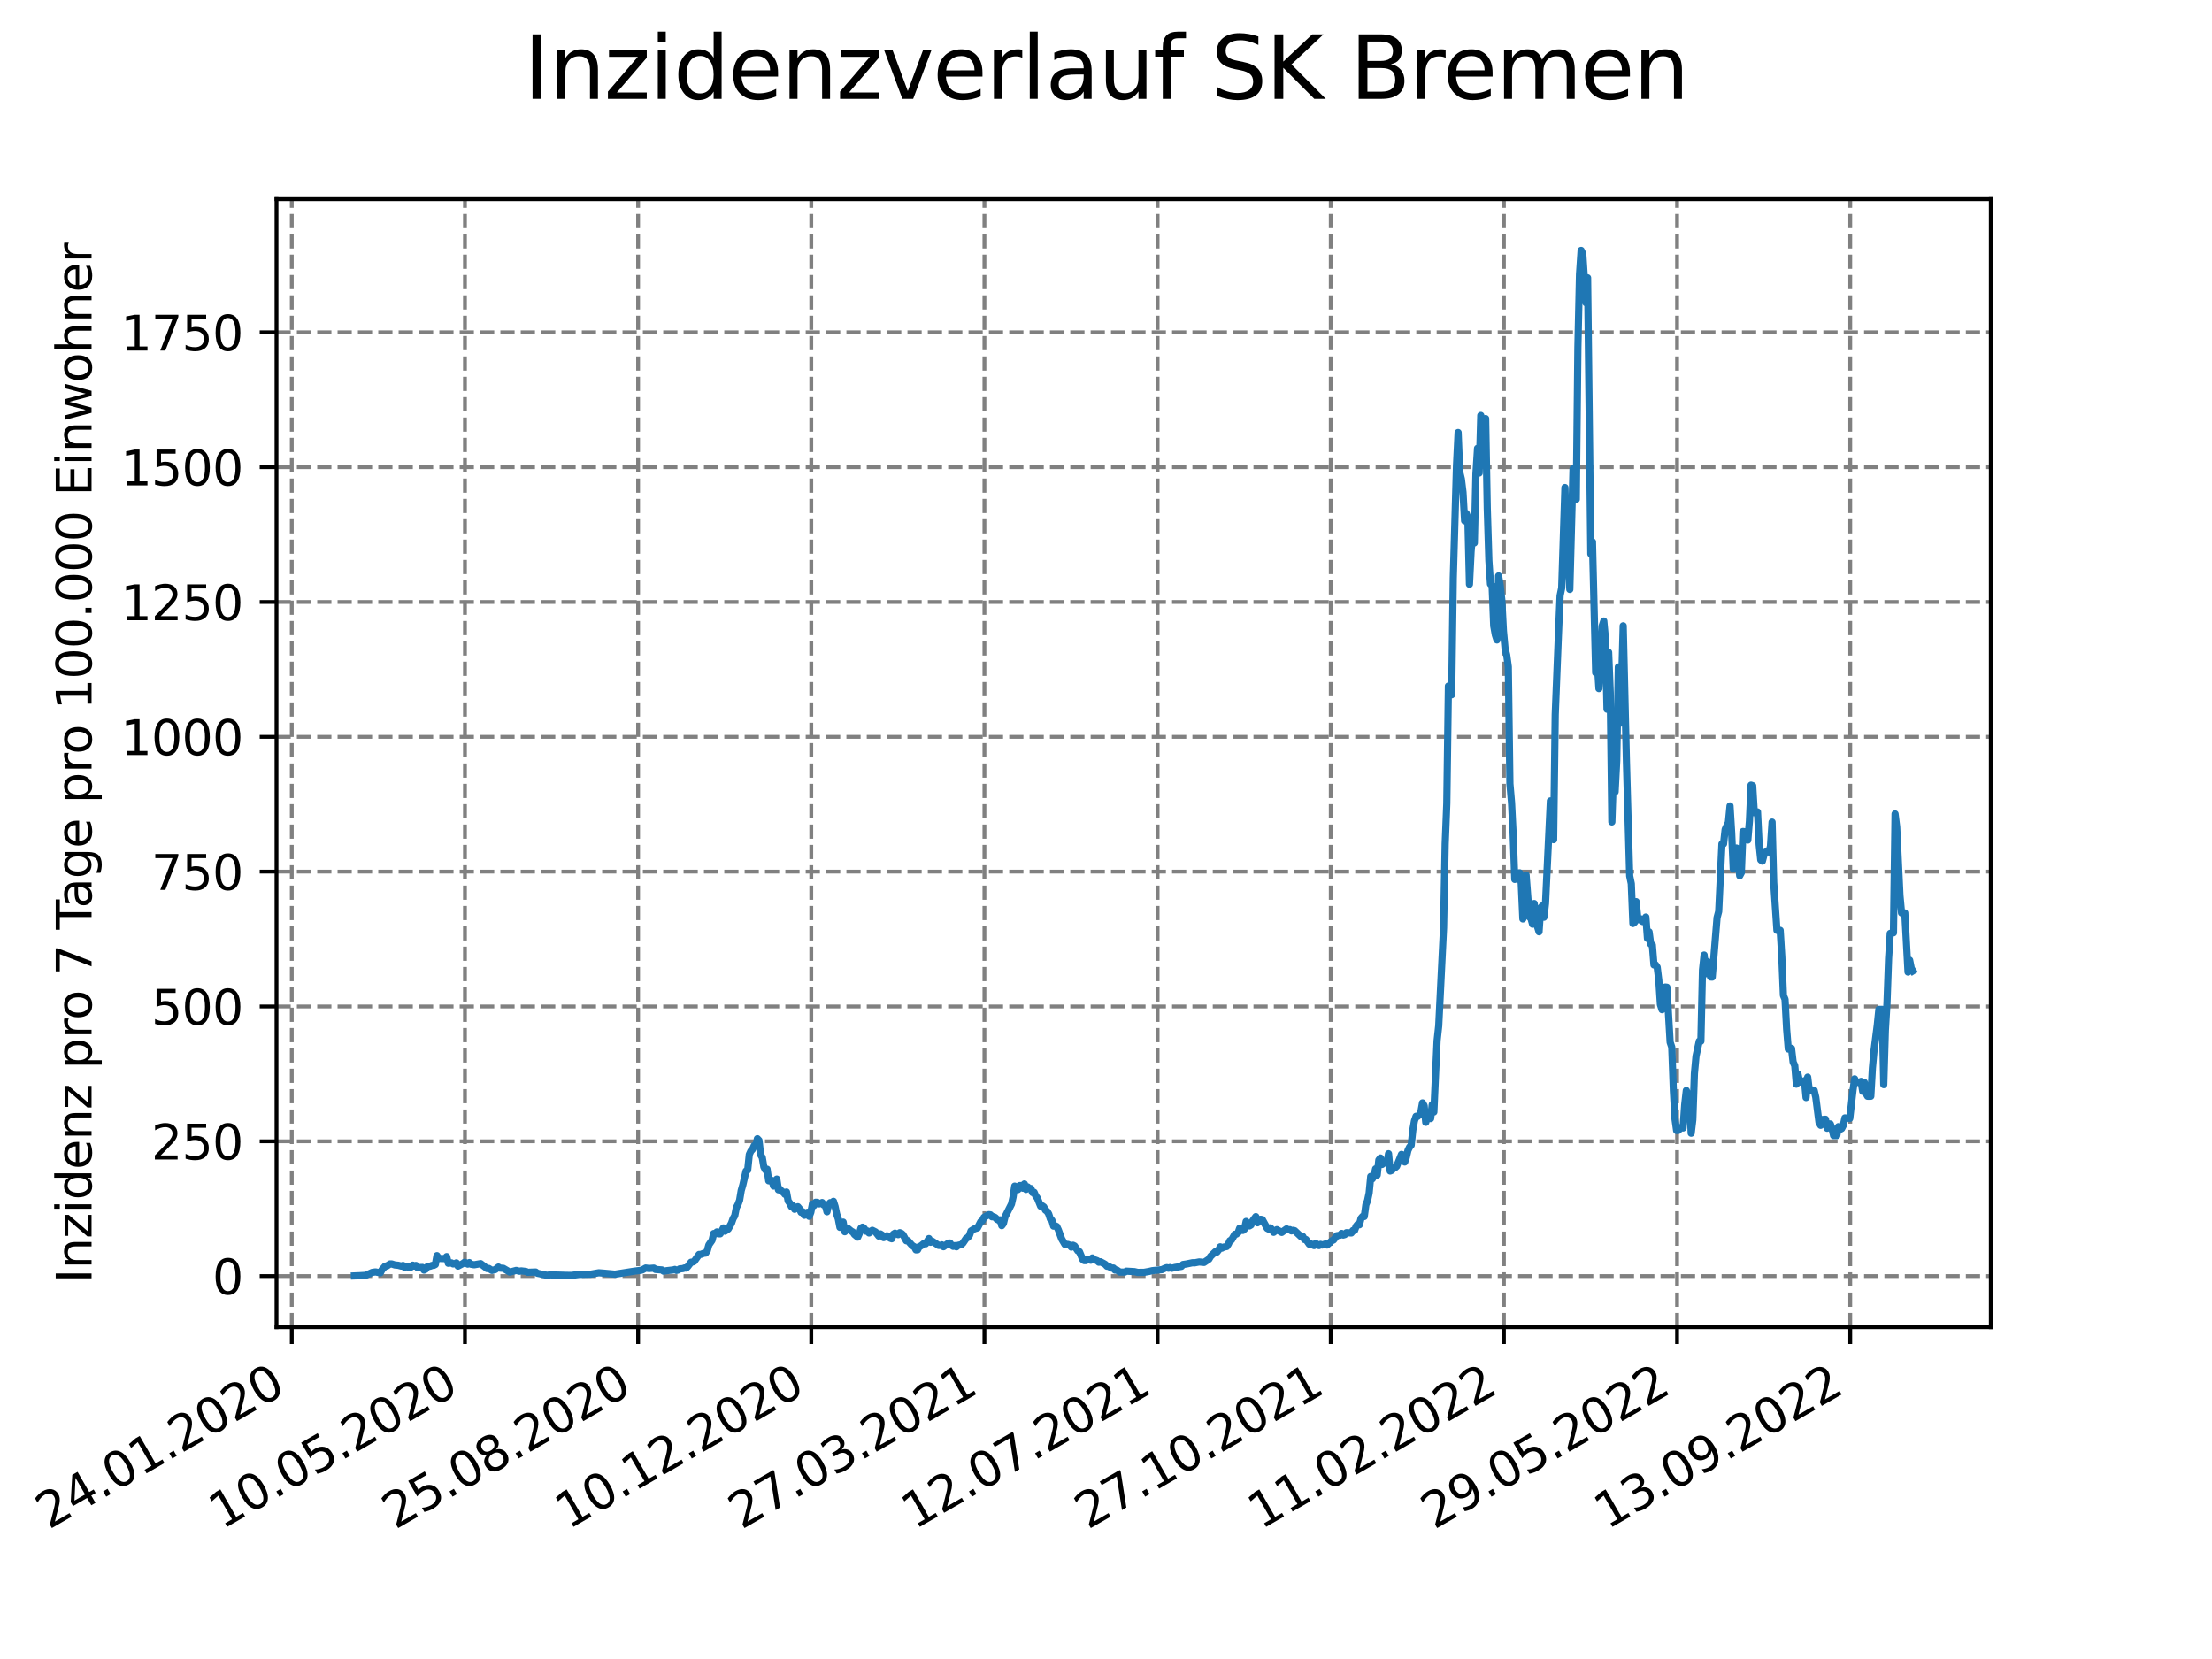 <?xml version="1.0" encoding="utf-8" standalone="no"?>
<!DOCTYPE svg PUBLIC "-//W3C//DTD SVG 1.1//EN"
  "http://www.w3.org/Graphics/SVG/1.1/DTD/svg11.dtd">
<svg xmlns:xlink="http://www.w3.org/1999/xlink" width="460.8pt" height="345.6pt" viewBox="0 0 460.8 345.6" xmlns="http://www.w3.org/2000/svg" version="1.1">
 <defs>
  <style type="text/css">*{stroke-linejoin: round; stroke-linecap: butt}</style>
 </defs>
 <g id="figure_1">
  <g id="patch_1">
   <path d="M 0 345.6 
L 460.8 345.6 
L 460.8 0 
L 0 0 
z
" style="fill: #ffffff"/>
  </g>
  <g id="axes_1">
   <g id="patch_2">
    <path d="M 57.6 276.48 
L 414.72 276.48 
L 414.72 41.472 
L 57.6 41.472 
z
" style="fill: #ffffff"/>
   </g>
   <g id="matplotlib.axis_1">
    <g id="xtick_1">
     <g id="line2d_1">
      <path d="M 60.783 276.48 
L 60.783 41.472 
" clip-path="url(#pd7b5db346d)" style="fill: none; stroke-dasharray: 2.96,1.28; stroke-dashoffset: 0; stroke: #808080; stroke-width: 0.8"/>
     </g>
     <g id="line2d_2">
      <defs>
       <path id="ma3a612bbca" d="M 0 0 
L 0 3.5 
" style="stroke: #000000; stroke-width: 0.8"/>
      </defs>
      <g>
       <use xlink:href="#ma3a612bbca" x="60.783" y="276.48" style="stroke: #000000; stroke-width: 0.8"/>
      </g>
     </g>
     <g id="text_1">
      <!-- 24.01.2020 -->
      <g transform="translate(10.158 318.689) rotate(-30) scale(0.1 -0.1)">
       <defs>
        <path id="DejaVuSans-32" d="M 1228 531 
L 3431 531 
L 3431 0 
L 469 0 
L 469 531 
Q 828 903 1448 1529 
Q 2069 2156 2228 2338 
Q 2531 2678 2651 2914 
Q 2772 3150 2772 3378 
Q 2772 3750 2511 3984 
Q 2250 4219 1831 4219 
Q 1534 4219 1204 4116 
Q 875 4013 500 3803 
L 500 4441 
Q 881 4594 1212 4672 
Q 1544 4750 1819 4750 
Q 2544 4750 2975 4387 
Q 3406 4025 3406 3419 
Q 3406 3131 3298 2873 
Q 3191 2616 2906 2266 
Q 2828 2175 2409 1742 
Q 1991 1309 1228 531 
z
" transform="scale(0.016)"/>
        <path id="DejaVuSans-34" d="M 2419 4116 
L 825 1625 
L 2419 1625 
L 2419 4116 
z
M 2253 4666 
L 3047 4666 
L 3047 1625 
L 3713 1625 
L 3713 1100 
L 3047 1100 
L 3047 0 
L 2419 0 
L 2419 1100 
L 313 1100 
L 313 1709 
L 2253 4666 
z
" transform="scale(0.016)"/>
        <path id="DejaVuSans-2e" d="M 684 794 
L 1344 794 
L 1344 0 
L 684 0 
L 684 794 
z
" transform="scale(0.016)"/>
        <path id="DejaVuSans-30" d="M 2034 4250 
Q 1547 4250 1301 3770 
Q 1056 3291 1056 2328 
Q 1056 1369 1301 889 
Q 1547 409 2034 409 
Q 2525 409 2770 889 
Q 3016 1369 3016 2328 
Q 3016 3291 2770 3770 
Q 2525 4250 2034 4250 
z
M 2034 4750 
Q 2819 4750 3233 4129 
Q 3647 3509 3647 2328 
Q 3647 1150 3233 529 
Q 2819 -91 2034 -91 
Q 1250 -91 836 529 
Q 422 1150 422 2328 
Q 422 3509 836 4129 
Q 1250 4750 2034 4750 
z
" transform="scale(0.016)"/>
        <path id="DejaVuSans-31" d="M 794 531 
L 1825 531 
L 1825 4091 
L 703 3866 
L 703 4441 
L 1819 4666 
L 2450 4666 
L 2450 531 
L 3481 531 
L 3481 0 
L 794 0 
L 794 531 
z
" transform="scale(0.016)"/>
       </defs>
       <use xlink:href="#DejaVuSans-32"/>
       <use xlink:href="#DejaVuSans-34" x="63.623"/>
       <use xlink:href="#DejaVuSans-2e" x="127.246"/>
       <use xlink:href="#DejaVuSans-30" x="159.033"/>
       <use xlink:href="#DejaVuSans-31" x="222.656"/>
       <use xlink:href="#DejaVuSans-2e" x="286.279"/>
       <use xlink:href="#DejaVuSans-32" x="318.066"/>
       <use xlink:href="#DejaVuSans-30" x="381.689"/>
       <use xlink:href="#DejaVuSans-32" x="445.312"/>
       <use xlink:href="#DejaVuSans-30" x="508.936"/>
      </g>
     </g>
    </g>
    <g id="xtick_2">
     <g id="line2d_3">
      <path d="M 96.856 276.48 
L 96.856 41.472 
" clip-path="url(#pd7b5db346d)" style="fill: none; stroke-dasharray: 2.96,1.28; stroke-dashoffset: 0; stroke: #808080; stroke-width: 0.8"/>
     </g>
     <g id="line2d_4">
      <g>
       <use xlink:href="#ma3a612bbca" x="96.856" y="276.48" style="stroke: #000000; stroke-width: 0.8"/>
      </g>
     </g>
     <g id="text_2">
      <!-- 10.05.2020 -->
      <g transform="translate(46.231 318.689) rotate(-30) scale(0.1 -0.1)">
       <defs>
        <path id="DejaVuSans-35" d="M 691 4666 
L 3169 4666 
L 3169 4134 
L 1269 4134 
L 1269 2991 
Q 1406 3038 1543 3061 
Q 1681 3084 1819 3084 
Q 2600 3084 3056 2656 
Q 3513 2228 3513 1497 
Q 3513 744 3044 326 
Q 2575 -91 1722 -91 
Q 1428 -91 1123 -41 
Q 819 9 494 109 
L 494 744 
Q 775 591 1075 516 
Q 1375 441 1709 441 
Q 2250 441 2565 725 
Q 2881 1009 2881 1497 
Q 2881 1984 2565 2268 
Q 2250 2553 1709 2553 
Q 1456 2553 1204 2497 
Q 953 2441 691 2322 
L 691 4666 
z
" transform="scale(0.016)"/>
       </defs>
       <use xlink:href="#DejaVuSans-31"/>
       <use xlink:href="#DejaVuSans-30" x="63.623"/>
       <use xlink:href="#DejaVuSans-2e" x="127.246"/>
       <use xlink:href="#DejaVuSans-30" x="159.033"/>
       <use xlink:href="#DejaVuSans-35" x="222.656"/>
       <use xlink:href="#DejaVuSans-2e" x="286.279"/>
       <use xlink:href="#DejaVuSans-32" x="318.066"/>
       <use xlink:href="#DejaVuSans-30" x="381.689"/>
       <use xlink:href="#DejaVuSans-32" x="445.312"/>
       <use xlink:href="#DejaVuSans-30" x="508.936"/>
      </g>
     </g>
    </g>
    <g id="xtick_3">
     <g id="line2d_5">
      <path d="M 132.929 276.48 
L 132.929 41.472 
" clip-path="url(#pd7b5db346d)" style="fill: none; stroke-dasharray: 2.96,1.28; stroke-dashoffset: 0; stroke: #808080; stroke-width: 0.8"/>
     </g>
     <g id="line2d_6">
      <g>
       <use xlink:href="#ma3a612bbca" x="132.929" y="276.48" style="stroke: #000000; stroke-width: 0.8"/>
      </g>
     </g>
     <g id="text_3">
      <!-- 25.08.2020 -->
      <g transform="translate(82.303 318.689) rotate(-30) scale(0.1 -0.1)">
       <defs>
        <path id="DejaVuSans-38" d="M 2034 2216 
Q 1584 2216 1326 1975 
Q 1069 1734 1069 1313 
Q 1069 891 1326 650 
Q 1584 409 2034 409 
Q 2484 409 2743 651 
Q 3003 894 3003 1313 
Q 3003 1734 2745 1975 
Q 2488 2216 2034 2216 
z
M 1403 2484 
Q 997 2584 770 2862 
Q 544 3141 544 3541 
Q 544 4100 942 4425 
Q 1341 4750 2034 4750 
Q 2731 4750 3128 4425 
Q 3525 4100 3525 3541 
Q 3525 3141 3298 2862 
Q 3072 2584 2669 2484 
Q 3125 2378 3379 2068 
Q 3634 1759 3634 1313 
Q 3634 634 3220 271 
Q 2806 -91 2034 -91 
Q 1263 -91 848 271 
Q 434 634 434 1313 
Q 434 1759 690 2068 
Q 947 2378 1403 2484 
z
M 1172 3481 
Q 1172 3119 1398 2916 
Q 1625 2713 2034 2713 
Q 2441 2713 2670 2916 
Q 2900 3119 2900 3481 
Q 2900 3844 2670 4047 
Q 2441 4250 2034 4250 
Q 1625 4250 1398 4047 
Q 1172 3844 1172 3481 
z
" transform="scale(0.016)"/>
       </defs>
       <use xlink:href="#DejaVuSans-32"/>
       <use xlink:href="#DejaVuSans-35" x="63.623"/>
       <use xlink:href="#DejaVuSans-2e" x="127.246"/>
       <use xlink:href="#DejaVuSans-30" x="159.033"/>
       <use xlink:href="#DejaVuSans-38" x="222.656"/>
       <use xlink:href="#DejaVuSans-2e" x="286.279"/>
       <use xlink:href="#DejaVuSans-32" x="318.066"/>
       <use xlink:href="#DejaVuSans-30" x="381.689"/>
       <use xlink:href="#DejaVuSans-32" x="445.312"/>
       <use xlink:href="#DejaVuSans-30" x="508.936"/>
      </g>
     </g>
    </g>
    <g id="xtick_4">
     <g id="line2d_7">
      <path d="M 169.001 276.48 
L 169.001 41.472 
" clip-path="url(#pd7b5db346d)" style="fill: none; stroke-dasharray: 2.96,1.28; stroke-dashoffset: 0; stroke: #808080; stroke-width: 0.8"/>
     </g>
     <g id="line2d_8">
      <g>
       <use xlink:href="#ma3a612bbca" x="169.001" y="276.48" style="stroke: #000000; stroke-width: 0.8"/>
      </g>
     </g>
     <g id="text_4">
      <!-- 10.12.2020 -->
      <g transform="translate(118.376 318.689) rotate(-30) scale(0.1 -0.1)">
       <use xlink:href="#DejaVuSans-31"/>
       <use xlink:href="#DejaVuSans-30" x="63.623"/>
       <use xlink:href="#DejaVuSans-2e" x="127.246"/>
       <use xlink:href="#DejaVuSans-31" x="159.033"/>
       <use xlink:href="#DejaVuSans-32" x="222.656"/>
       <use xlink:href="#DejaVuSans-2e" x="286.279"/>
       <use xlink:href="#DejaVuSans-32" x="318.066"/>
       <use xlink:href="#DejaVuSans-30" x="381.689"/>
       <use xlink:href="#DejaVuSans-32" x="445.312"/>
       <use xlink:href="#DejaVuSans-30" x="508.936"/>
      </g>
     </g>
    </g>
    <g id="xtick_5">
     <g id="line2d_9">
      <path d="M 205.074 276.48 
L 205.074 41.472 
" clip-path="url(#pd7b5db346d)" style="fill: none; stroke-dasharray: 2.96,1.28; stroke-dashoffset: 0; stroke: #808080; stroke-width: 0.8"/>
     </g>
     <g id="line2d_10">
      <g>
       <use xlink:href="#ma3a612bbca" x="205.074" y="276.48" style="stroke: #000000; stroke-width: 0.8"/>
      </g>
     </g>
     <g id="text_5">
      <!-- 27.03.2021 -->
      <g transform="translate(154.449 318.689) rotate(-30) scale(0.1 -0.1)">
       <defs>
        <path id="DejaVuSans-37" d="M 525 4666 
L 3525 4666 
L 3525 4397 
L 1831 0 
L 1172 0 
L 2766 4134 
L 525 4134 
L 525 4666 
z
" transform="scale(0.016)"/>
        <path id="DejaVuSans-33" d="M 2597 2516 
Q 3050 2419 3304 2112 
Q 3559 1806 3559 1356 
Q 3559 666 3084 287 
Q 2609 -91 1734 -91 
Q 1441 -91 1130 -33 
Q 819 25 488 141 
L 488 750 
Q 750 597 1062 519 
Q 1375 441 1716 441 
Q 2309 441 2620 675 
Q 2931 909 2931 1356 
Q 2931 1769 2642 2001 
Q 2353 2234 1838 2234 
L 1294 2234 
L 1294 2753 
L 1863 2753 
Q 2328 2753 2575 2939 
Q 2822 3125 2822 3475 
Q 2822 3834 2567 4026 
Q 2313 4219 1838 4219 
Q 1578 4219 1281 4162 
Q 984 4106 628 3988 
L 628 4550 
Q 988 4650 1302 4700 
Q 1616 4750 1894 4750 
Q 2613 4750 3031 4423 
Q 3450 4097 3450 3541 
Q 3450 3153 3228 2886 
Q 3006 2619 2597 2516 
z
" transform="scale(0.016)"/>
       </defs>
       <use xlink:href="#DejaVuSans-32"/>
       <use xlink:href="#DejaVuSans-37" x="63.623"/>
       <use xlink:href="#DejaVuSans-2e" x="127.246"/>
       <use xlink:href="#DejaVuSans-30" x="159.033"/>
       <use xlink:href="#DejaVuSans-33" x="222.656"/>
       <use xlink:href="#DejaVuSans-2e" x="286.279"/>
       <use xlink:href="#DejaVuSans-32" x="318.066"/>
       <use xlink:href="#DejaVuSans-30" x="381.689"/>
       <use xlink:href="#DejaVuSans-32" x="445.312"/>
       <use xlink:href="#DejaVuSans-31" x="508.936"/>
      </g>
     </g>
    </g>
    <g id="xtick_6">
     <g id="line2d_11">
      <path d="M 241.147 276.48 
L 241.147 41.472 
" clip-path="url(#pd7b5db346d)" style="fill: none; stroke-dasharray: 2.96,1.28; stroke-dashoffset: 0; stroke: #808080; stroke-width: 0.8"/>
     </g>
     <g id="line2d_12">
      <g>
       <use xlink:href="#ma3a612bbca" x="241.147" y="276.48" style="stroke: #000000; stroke-width: 0.8"/>
      </g>
     </g>
     <g id="text_6">
      <!-- 12.07.2021 -->
      <g transform="translate(190.521 318.689) rotate(-30) scale(0.1 -0.1)">
       <use xlink:href="#DejaVuSans-31"/>
       <use xlink:href="#DejaVuSans-32" x="63.623"/>
       <use xlink:href="#DejaVuSans-2e" x="127.246"/>
       <use xlink:href="#DejaVuSans-30" x="159.033"/>
       <use xlink:href="#DejaVuSans-37" x="222.656"/>
       <use xlink:href="#DejaVuSans-2e" x="286.279"/>
       <use xlink:href="#DejaVuSans-32" x="318.066"/>
       <use xlink:href="#DejaVuSans-30" x="381.689"/>
       <use xlink:href="#DejaVuSans-32" x="445.312"/>
       <use xlink:href="#DejaVuSans-31" x="508.936"/>
      </g>
     </g>
    </g>
    <g id="xtick_7">
     <g id="line2d_13">
      <path d="M 277.219 276.48 
L 277.219 41.472 
" clip-path="url(#pd7b5db346d)" style="fill: none; stroke-dasharray: 2.96,1.28; stroke-dashoffset: 0; stroke: #808080; stroke-width: 0.8"/>
     </g>
     <g id="line2d_14">
      <g>
       <use xlink:href="#ma3a612bbca" x="277.219" y="276.48" style="stroke: #000000; stroke-width: 0.8"/>
      </g>
     </g>
     <g id="text_7">
      <!-- 27.10.2021 -->
      <g transform="translate(226.594 318.689) rotate(-30) scale(0.1 -0.1)">
       <use xlink:href="#DejaVuSans-32"/>
       <use xlink:href="#DejaVuSans-37" x="63.623"/>
       <use xlink:href="#DejaVuSans-2e" x="127.246"/>
       <use xlink:href="#DejaVuSans-31" x="159.033"/>
       <use xlink:href="#DejaVuSans-30" x="222.656"/>
       <use xlink:href="#DejaVuSans-2e" x="286.279"/>
       <use xlink:href="#DejaVuSans-32" x="318.066"/>
       <use xlink:href="#DejaVuSans-30" x="381.689"/>
       <use xlink:href="#DejaVuSans-32" x="445.312"/>
       <use xlink:href="#DejaVuSans-31" x="508.936"/>
      </g>
     </g>
    </g>
    <g id="xtick_8">
     <g id="line2d_15">
      <path d="M 313.292 276.48 
L 313.292 41.472 
" clip-path="url(#pd7b5db346d)" style="fill: none; stroke-dasharray: 2.96,1.28; stroke-dashoffset: 0; stroke: #808080; stroke-width: 0.8"/>
     </g>
     <g id="line2d_16">
      <g>
       <use xlink:href="#ma3a612bbca" x="313.292" y="276.48" style="stroke: #000000; stroke-width: 0.8"/>
      </g>
     </g>
     <g id="text_8">
      <!-- 11.02.2022 -->
      <g transform="translate(262.667 318.689) rotate(-30) scale(0.1 -0.1)">
       <use xlink:href="#DejaVuSans-31"/>
       <use xlink:href="#DejaVuSans-31" x="63.623"/>
       <use xlink:href="#DejaVuSans-2e" x="127.246"/>
       <use xlink:href="#DejaVuSans-30" x="159.033"/>
       <use xlink:href="#DejaVuSans-32" x="222.656"/>
       <use xlink:href="#DejaVuSans-2e" x="286.279"/>
       <use xlink:href="#DejaVuSans-32" x="318.066"/>
       <use xlink:href="#DejaVuSans-30" x="381.689"/>
       <use xlink:href="#DejaVuSans-32" x="445.312"/>
       <use xlink:href="#DejaVuSans-32" x="508.936"/>
      </g>
     </g>
    </g>
    <g id="xtick_9">
     <g id="line2d_17">
      <path d="M 349.365 276.48 
L 349.365 41.472 
" clip-path="url(#pd7b5db346d)" style="fill: none; stroke-dasharray: 2.96,1.28; stroke-dashoffset: 0; stroke: #808080; stroke-width: 0.8"/>
     </g>
     <g id="line2d_18">
      <g>
       <use xlink:href="#ma3a612bbca" x="349.365" y="276.48" style="stroke: #000000; stroke-width: 0.8"/>
      </g>
     </g>
     <g id="text_9">
      <!-- 29.05.2022 -->
      <g transform="translate(298.74 318.689) rotate(-30) scale(0.1 -0.1)">
       <defs>
        <path id="DejaVuSans-39" d="M 703 97 
L 703 672 
Q 941 559 1184 500 
Q 1428 441 1663 441 
Q 2288 441 2617 861 
Q 2947 1281 2994 2138 
Q 2813 1869 2534 1725 
Q 2256 1581 1919 1581 
Q 1219 1581 811 2004 
Q 403 2428 403 3163 
Q 403 3881 828 4315 
Q 1253 4750 1959 4750 
Q 2769 4750 3195 4129 
Q 3622 3509 3622 2328 
Q 3622 1225 3098 567 
Q 2575 -91 1691 -91 
Q 1453 -91 1209 -44 
Q 966 3 703 97 
z
M 1959 2075 
Q 2384 2075 2632 2365 
Q 2881 2656 2881 3163 
Q 2881 3666 2632 3958 
Q 2384 4250 1959 4250 
Q 1534 4250 1286 3958 
Q 1038 3666 1038 3163 
Q 1038 2656 1286 2365 
Q 1534 2075 1959 2075 
z
" transform="scale(0.016)"/>
       </defs>
       <use xlink:href="#DejaVuSans-32"/>
       <use xlink:href="#DejaVuSans-39" x="63.623"/>
       <use xlink:href="#DejaVuSans-2e" x="127.246"/>
       <use xlink:href="#DejaVuSans-30" x="159.033"/>
       <use xlink:href="#DejaVuSans-35" x="222.656"/>
       <use xlink:href="#DejaVuSans-2e" x="286.279"/>
       <use xlink:href="#DejaVuSans-32" x="318.066"/>
       <use xlink:href="#DejaVuSans-30" x="381.689"/>
       <use xlink:href="#DejaVuSans-32" x="445.312"/>
       <use xlink:href="#DejaVuSans-32" x="508.936"/>
      </g>
     </g>
    </g>
    <g id="xtick_10">
     <g id="line2d_19">
      <path d="M 385.438 276.48 
L 385.438 41.472 
" clip-path="url(#pd7b5db346d)" style="fill: none; stroke-dasharray: 2.96,1.28; stroke-dashoffset: 0; stroke: #808080; stroke-width: 0.8"/>
     </g>
     <g id="line2d_20">
      <g>
       <use xlink:href="#ma3a612bbca" x="385.438" y="276.48" style="stroke: #000000; stroke-width: 0.8"/>
      </g>
     </g>
     <g id="text_10">
      <!-- 13.09.2022 -->
      <g transform="translate(334.812 318.689) rotate(-30) scale(0.1 -0.1)">
       <use xlink:href="#DejaVuSans-31"/>
       <use xlink:href="#DejaVuSans-33" x="63.623"/>
       <use xlink:href="#DejaVuSans-2e" x="127.246"/>
       <use xlink:href="#DejaVuSans-30" x="159.033"/>
       <use xlink:href="#DejaVuSans-39" x="222.656"/>
       <use xlink:href="#DejaVuSans-2e" x="286.279"/>
       <use xlink:href="#DejaVuSans-32" x="318.066"/>
       <use xlink:href="#DejaVuSans-30" x="381.689"/>
       <use xlink:href="#DejaVuSans-32" x="445.312"/>
       <use xlink:href="#DejaVuSans-32" x="508.936"/>
      </g>
     </g>
    </g>
   </g>
   <g id="matplotlib.axis_2">
    <g id="ytick_1">
     <g id="line2d_21">
      <path d="M 57.6 265.837 
L 414.72 265.837 
" clip-path="url(#pd7b5db346d)" style="fill: none; stroke-dasharray: 2.96,1.28; stroke-dashoffset: 0; stroke: #808080; stroke-width: 0.8"/>
     </g>
     <g id="line2d_22">
      <defs>
       <path id="m4226919ffb" d="M 0 0 
L -3.5 0 
" style="stroke: #000000; stroke-width: 0.8"/>
      </defs>
      <g>
       <use xlink:href="#m4226919ffb" x="57.6" y="265.837" style="stroke: #000000; stroke-width: 0.8"/>
      </g>
     </g>
     <g id="text_11">
      <!-- 0 -->
      <g transform="translate(44.237 269.637) scale(0.1 -0.1)">
       <use xlink:href="#DejaVuSans-30"/>
      </g>
     </g>
    </g>
    <g id="ytick_2">
     <g id="line2d_23">
      <path d="M 57.6 237.751 
L 414.72 237.751 
" clip-path="url(#pd7b5db346d)" style="fill: none; stroke-dasharray: 2.96,1.28; stroke-dashoffset: 0; stroke: #808080; stroke-width: 0.8"/>
     </g>
     <g id="line2d_24">
      <g>
       <use xlink:href="#m4226919ffb" x="57.6" y="237.751" style="stroke: #000000; stroke-width: 0.8"/>
      </g>
     </g>
     <g id="text_12">
      <!-- 250 -->
      <g transform="translate(31.512 241.55) scale(0.1 -0.1)">
       <use xlink:href="#DejaVuSans-32"/>
       <use xlink:href="#DejaVuSans-35" x="63.623"/>
       <use xlink:href="#DejaVuSans-30" x="127.246"/>
      </g>
     </g>
    </g>
    <g id="ytick_3">
     <g id="line2d_25">
      <path d="M 57.6 209.664 
L 414.72 209.664 
" clip-path="url(#pd7b5db346d)" style="fill: none; stroke-dasharray: 2.96,1.28; stroke-dashoffset: 0; stroke: #808080; stroke-width: 0.8"/>
     </g>
     <g id="line2d_26">
      <g>
       <use xlink:href="#m4226919ffb" x="57.6" y="209.664" style="stroke: #000000; stroke-width: 0.8"/>
      </g>
     </g>
     <g id="text_13">
      <!-- 500 -->
      <g transform="translate(31.512 213.463) scale(0.1 -0.1)">
       <use xlink:href="#DejaVuSans-35"/>
       <use xlink:href="#DejaVuSans-30" x="63.623"/>
       <use xlink:href="#DejaVuSans-30" x="127.246"/>
      </g>
     </g>
    </g>
    <g id="ytick_4">
     <g id="line2d_27">
      <path d="M 57.6 181.578 
L 414.72 181.578 
" clip-path="url(#pd7b5db346d)" style="fill: none; stroke-dasharray: 2.96,1.28; stroke-dashoffset: 0; stroke: #808080; stroke-width: 0.8"/>
     </g>
     <g id="line2d_28">
      <g>
       <use xlink:href="#m4226919ffb" x="57.6" y="181.578" style="stroke: #000000; stroke-width: 0.8"/>
      </g>
     </g>
     <g id="text_14">
      <!-- 750 -->
      <g transform="translate(31.512 185.377) scale(0.1 -0.1)">
       <use xlink:href="#DejaVuSans-37"/>
       <use xlink:href="#DejaVuSans-35" x="63.623"/>
       <use xlink:href="#DejaVuSans-30" x="127.246"/>
      </g>
     </g>
    </g>
    <g id="ytick_5">
     <g id="line2d_29">
      <path d="M 57.6 153.491 
L 414.72 153.491 
" clip-path="url(#pd7b5db346d)" style="fill: none; stroke-dasharray: 2.96,1.28; stroke-dashoffset: 0; stroke: #808080; stroke-width: 0.8"/>
     </g>
     <g id="line2d_30">
      <g>
       <use xlink:href="#m4226919ffb" x="57.6" y="153.491" style="stroke: #000000; stroke-width: 0.8"/>
      </g>
     </g>
     <g id="text_15">
      <!-- 1000 -->
      <g transform="translate(25.15 157.29) scale(0.1 -0.1)">
       <use xlink:href="#DejaVuSans-31"/>
       <use xlink:href="#DejaVuSans-30" x="63.623"/>
       <use xlink:href="#DejaVuSans-30" x="127.246"/>
       <use xlink:href="#DejaVuSans-30" x="190.869"/>
      </g>
     </g>
    </g>
    <g id="ytick_6">
     <g id="line2d_31">
      <path d="M 57.6 125.405 
L 414.72 125.405 
" clip-path="url(#pd7b5db346d)" style="fill: none; stroke-dasharray: 2.96,1.28; stroke-dashoffset: 0; stroke: #808080; stroke-width: 0.8"/>
     </g>
     <g id="line2d_32">
      <g>
       <use xlink:href="#m4226919ffb" x="57.6" y="125.405" style="stroke: #000000; stroke-width: 0.8"/>
      </g>
     </g>
     <g id="text_16">
      <!-- 1250 -->
      <g transform="translate(25.15 129.204) scale(0.1 -0.1)">
       <use xlink:href="#DejaVuSans-31"/>
       <use xlink:href="#DejaVuSans-32" x="63.623"/>
       <use xlink:href="#DejaVuSans-35" x="127.246"/>
       <use xlink:href="#DejaVuSans-30" x="190.869"/>
      </g>
     </g>
    </g>
    <g id="ytick_7">
     <g id="line2d_33">
      <path d="M 57.6 97.318 
L 414.72 97.318 
" clip-path="url(#pd7b5db346d)" style="fill: none; stroke-dasharray: 2.96,1.28; stroke-dashoffset: 0; stroke: #808080; stroke-width: 0.8"/>
     </g>
     <g id="line2d_34">
      <g>
       <use xlink:href="#m4226919ffb" x="57.6" y="97.318" style="stroke: #000000; stroke-width: 0.8"/>
      </g>
     </g>
     <g id="text_17">
      <!-- 1500 -->
      <g transform="translate(25.15 101.117) scale(0.1 -0.1)">
       <use xlink:href="#DejaVuSans-31"/>
       <use xlink:href="#DejaVuSans-35" x="63.623"/>
       <use xlink:href="#DejaVuSans-30" x="127.246"/>
       <use xlink:href="#DejaVuSans-30" x="190.869"/>
      </g>
     </g>
    </g>
    <g id="ytick_8">
     <g id="line2d_35">
      <path d="M 57.6 69.231 
L 414.72 69.231 
" clip-path="url(#pd7b5db346d)" style="fill: none; stroke-dasharray: 2.96,1.28; stroke-dashoffset: 0; stroke: #808080; stroke-width: 0.8"/>
     </g>
     <g id="line2d_36">
      <g>
       <use xlink:href="#m4226919ffb" x="57.6" y="69.231" style="stroke: #000000; stroke-width: 0.8"/>
      </g>
     </g>
     <g id="text_18">
      <!-- 1750 -->
      <g transform="translate(25.15 73.031) scale(0.1 -0.1)">
       <use xlink:href="#DejaVuSans-31"/>
       <use xlink:href="#DejaVuSans-37" x="63.623"/>
       <use xlink:href="#DejaVuSans-35" x="127.246"/>
       <use xlink:href="#DejaVuSans-30" x="190.869"/>
      </g>
     </g>
    </g>
    <g id="text_19">
     <!-- Inzidenz pro 7 Tage pro 100.000 Einwohner -->
     <g transform="translate(19.07 267.301) rotate(-90) scale(0.1 -0.1)">
      <defs>
       <path id="DejaVuSans-49" d="M 628 4666 
L 1259 4666 
L 1259 0 
L 628 0 
L 628 4666 
z
" transform="scale(0.016)"/>
       <path id="DejaVuSans-6e" d="M 3513 2113 
L 3513 0 
L 2938 0 
L 2938 2094 
Q 2938 2591 2744 2837 
Q 2550 3084 2163 3084 
Q 1697 3084 1428 2787 
Q 1159 2491 1159 1978 
L 1159 0 
L 581 0 
L 581 3500 
L 1159 3500 
L 1159 2956 
Q 1366 3272 1645 3428 
Q 1925 3584 2291 3584 
Q 2894 3584 3203 3211 
Q 3513 2838 3513 2113 
z
" transform="scale(0.016)"/>
       <path id="DejaVuSans-7a" d="M 353 3500 
L 3084 3500 
L 3084 2975 
L 922 459 
L 3084 459 
L 3084 0 
L 275 0 
L 275 525 
L 2438 3041 
L 353 3041 
L 353 3500 
z
" transform="scale(0.016)"/>
       <path id="DejaVuSans-69" d="M 603 3500 
L 1178 3500 
L 1178 0 
L 603 0 
L 603 3500 
z
M 603 4863 
L 1178 4863 
L 1178 4134 
L 603 4134 
L 603 4863 
z
" transform="scale(0.016)"/>
       <path id="DejaVuSans-64" d="M 2906 2969 
L 2906 4863 
L 3481 4863 
L 3481 0 
L 2906 0 
L 2906 525 
Q 2725 213 2448 61 
Q 2172 -91 1784 -91 
Q 1150 -91 751 415 
Q 353 922 353 1747 
Q 353 2572 751 3078 
Q 1150 3584 1784 3584 
Q 2172 3584 2448 3432 
Q 2725 3281 2906 2969 
z
M 947 1747 
Q 947 1113 1208 752 
Q 1469 391 1925 391 
Q 2381 391 2643 752 
Q 2906 1113 2906 1747 
Q 2906 2381 2643 2742 
Q 2381 3103 1925 3103 
Q 1469 3103 1208 2742 
Q 947 2381 947 1747 
z
" transform="scale(0.016)"/>
       <path id="DejaVuSans-65" d="M 3597 1894 
L 3597 1613 
L 953 1613 
Q 991 1019 1311 708 
Q 1631 397 2203 397 
Q 2534 397 2845 478 
Q 3156 559 3463 722 
L 3463 178 
Q 3153 47 2828 -22 
Q 2503 -91 2169 -91 
Q 1331 -91 842 396 
Q 353 884 353 1716 
Q 353 2575 817 3079 
Q 1281 3584 2069 3584 
Q 2775 3584 3186 3129 
Q 3597 2675 3597 1894 
z
M 3022 2063 
Q 3016 2534 2758 2815 
Q 2500 3097 2075 3097 
Q 1594 3097 1305 2825 
Q 1016 2553 972 2059 
L 3022 2063 
z
" transform="scale(0.016)"/>
       <path id="DejaVuSans-20" transform="scale(0.016)"/>
       <path id="DejaVuSans-70" d="M 1159 525 
L 1159 -1331 
L 581 -1331 
L 581 3500 
L 1159 3500 
L 1159 2969 
Q 1341 3281 1617 3432 
Q 1894 3584 2278 3584 
Q 2916 3584 3314 3078 
Q 3713 2572 3713 1747 
Q 3713 922 3314 415 
Q 2916 -91 2278 -91 
Q 1894 -91 1617 61 
Q 1341 213 1159 525 
z
M 3116 1747 
Q 3116 2381 2855 2742 
Q 2594 3103 2138 3103 
Q 1681 3103 1420 2742 
Q 1159 2381 1159 1747 
Q 1159 1113 1420 752 
Q 1681 391 2138 391 
Q 2594 391 2855 752 
Q 3116 1113 3116 1747 
z
" transform="scale(0.016)"/>
       <path id="DejaVuSans-72" d="M 2631 2963 
Q 2534 3019 2420 3045 
Q 2306 3072 2169 3072 
Q 1681 3072 1420 2755 
Q 1159 2438 1159 1844 
L 1159 0 
L 581 0 
L 581 3500 
L 1159 3500 
L 1159 2956 
Q 1341 3275 1631 3429 
Q 1922 3584 2338 3584 
Q 2397 3584 2469 3576 
Q 2541 3569 2628 3553 
L 2631 2963 
z
" transform="scale(0.016)"/>
       <path id="DejaVuSans-6f" d="M 1959 3097 
Q 1497 3097 1228 2736 
Q 959 2375 959 1747 
Q 959 1119 1226 758 
Q 1494 397 1959 397 
Q 2419 397 2687 759 
Q 2956 1122 2956 1747 
Q 2956 2369 2687 2733 
Q 2419 3097 1959 3097 
z
M 1959 3584 
Q 2709 3584 3137 3096 
Q 3566 2609 3566 1747 
Q 3566 888 3137 398 
Q 2709 -91 1959 -91 
Q 1206 -91 779 398 
Q 353 888 353 1747 
Q 353 2609 779 3096 
Q 1206 3584 1959 3584 
z
" transform="scale(0.016)"/>
       <path id="DejaVuSans-54" d="M -19 4666 
L 3928 4666 
L 3928 4134 
L 2272 4134 
L 2272 0 
L 1638 0 
L 1638 4134 
L -19 4134 
L -19 4666 
z
" transform="scale(0.016)"/>
       <path id="DejaVuSans-61" d="M 2194 1759 
Q 1497 1759 1228 1600 
Q 959 1441 959 1056 
Q 959 750 1161 570 
Q 1363 391 1709 391 
Q 2188 391 2477 730 
Q 2766 1069 2766 1631 
L 2766 1759 
L 2194 1759 
z
M 3341 1997 
L 3341 0 
L 2766 0 
L 2766 531 
Q 2569 213 2275 61 
Q 1981 -91 1556 -91 
Q 1019 -91 701 211 
Q 384 513 384 1019 
Q 384 1609 779 1909 
Q 1175 2209 1959 2209 
L 2766 2209 
L 2766 2266 
Q 2766 2663 2505 2880 
Q 2244 3097 1772 3097 
Q 1472 3097 1187 3025 
Q 903 2953 641 2809 
L 641 3341 
Q 956 3463 1253 3523 
Q 1550 3584 1831 3584 
Q 2591 3584 2966 3190 
Q 3341 2797 3341 1997 
z
" transform="scale(0.016)"/>
       <path id="DejaVuSans-67" d="M 2906 1791 
Q 2906 2416 2648 2759 
Q 2391 3103 1925 3103 
Q 1463 3103 1205 2759 
Q 947 2416 947 1791 
Q 947 1169 1205 825 
Q 1463 481 1925 481 
Q 2391 481 2648 825 
Q 2906 1169 2906 1791 
z
M 3481 434 
Q 3481 -459 3084 -895 
Q 2688 -1331 1869 -1331 
Q 1566 -1331 1297 -1286 
Q 1028 -1241 775 -1147 
L 775 -588 
Q 1028 -725 1275 -790 
Q 1522 -856 1778 -856 
Q 2344 -856 2625 -561 
Q 2906 -266 2906 331 
L 2906 616 
Q 2728 306 2450 153 
Q 2172 0 1784 0 
Q 1141 0 747 490 
Q 353 981 353 1791 
Q 353 2603 747 3093 
Q 1141 3584 1784 3584 
Q 2172 3584 2450 3431 
Q 2728 3278 2906 2969 
L 2906 3500 
L 3481 3500 
L 3481 434 
z
" transform="scale(0.016)"/>
       <path id="DejaVuSans-45" d="M 628 4666 
L 3578 4666 
L 3578 4134 
L 1259 4134 
L 1259 2753 
L 3481 2753 
L 3481 2222 
L 1259 2222 
L 1259 531 
L 3634 531 
L 3634 0 
L 628 0 
L 628 4666 
z
" transform="scale(0.016)"/>
       <path id="DejaVuSans-77" d="M 269 3500 
L 844 3500 
L 1563 769 
L 2278 3500 
L 2956 3500 
L 3675 769 
L 4391 3500 
L 4966 3500 
L 4050 0 
L 3372 0 
L 2619 2869 
L 1863 0 
L 1184 0 
L 269 3500 
z
" transform="scale(0.016)"/>
       <path id="DejaVuSans-68" d="M 3513 2113 
L 3513 0 
L 2938 0 
L 2938 2094 
Q 2938 2591 2744 2837 
Q 2550 3084 2163 3084 
Q 1697 3084 1428 2787 
Q 1159 2491 1159 1978 
L 1159 0 
L 581 0 
L 581 4863 
L 1159 4863 
L 1159 2956 
Q 1366 3272 1645 3428 
Q 1925 3584 2291 3584 
Q 2894 3584 3203 3211 
Q 3513 2838 3513 2113 
z
" transform="scale(0.016)"/>
      </defs>
      <use xlink:href="#DejaVuSans-49"/>
      <use xlink:href="#DejaVuSans-6e" x="29.492"/>
      <use xlink:href="#DejaVuSans-7a" x="92.871"/>
      <use xlink:href="#DejaVuSans-69" x="145.361"/>
      <use xlink:href="#DejaVuSans-64" x="173.145"/>
      <use xlink:href="#DejaVuSans-65" x="236.621"/>
      <use xlink:href="#DejaVuSans-6e" x="298.145"/>
      <use xlink:href="#DejaVuSans-7a" x="361.523"/>
      <use xlink:href="#DejaVuSans-20" x="414.014"/>
      <use xlink:href="#DejaVuSans-70" x="445.801"/>
      <use xlink:href="#DejaVuSans-72" x="509.277"/>
      <use xlink:href="#DejaVuSans-6f" x="548.141"/>
      <use xlink:href="#DejaVuSans-20" x="609.322"/>
      <use xlink:href="#DejaVuSans-37" x="641.109"/>
      <use xlink:href="#DejaVuSans-20" x="704.732"/>
      <use xlink:href="#DejaVuSans-54" x="736.52"/>
      <use xlink:href="#DejaVuSans-61" x="781.104"/>
      <use xlink:href="#DejaVuSans-67" x="842.383"/>
      <use xlink:href="#DejaVuSans-65" x="905.859"/>
      <use xlink:href="#DejaVuSans-20" x="967.383"/>
      <use xlink:href="#DejaVuSans-70" x="999.17"/>
      <use xlink:href="#DejaVuSans-72" x="1062.646"/>
      <use xlink:href="#DejaVuSans-6f" x="1101.51"/>
      <use xlink:href="#DejaVuSans-20" x="1162.691"/>
      <use xlink:href="#DejaVuSans-31" x="1194.479"/>
      <use xlink:href="#DejaVuSans-30" x="1258.102"/>
      <use xlink:href="#DejaVuSans-30" x="1321.725"/>
      <use xlink:href="#DejaVuSans-2e" x="1385.348"/>
      <use xlink:href="#DejaVuSans-30" x="1417.135"/>
      <use xlink:href="#DejaVuSans-30" x="1480.758"/>
      <use xlink:href="#DejaVuSans-30" x="1544.381"/>
      <use xlink:href="#DejaVuSans-20" x="1608.004"/>
      <use xlink:href="#DejaVuSans-45" x="1639.791"/>
      <use xlink:href="#DejaVuSans-69" x="1702.975"/>
      <use xlink:href="#DejaVuSans-6e" x="1730.758"/>
      <use xlink:href="#DejaVuSans-77" x="1794.137"/>
      <use xlink:href="#DejaVuSans-6f" x="1875.924"/>
      <use xlink:href="#DejaVuSans-68" x="1937.105"/>
      <use xlink:href="#DejaVuSans-6e" x="2000.484"/>
      <use xlink:href="#DejaVuSans-65" x="2063.863"/>
      <use xlink:href="#DejaVuSans-72" x="2125.387"/>
     </g>
    </g>
   </g>
   <g id="line2d_37">
    <path d="M 73.833 265.798 
L 74.844 265.758 
L 76.193 265.679 
L 77.541 265.065 
L 78.215 264.966 
L 79.227 265.164 
L 79.564 264.531 
L 80.238 263.759 
L 80.575 263.739 
L 81.25 263.304 
L 81.587 263.304 
L 82.261 263.521 
L 82.935 263.581 
L 83.609 263.759 
L 83.947 263.62 
L 84.284 264.016 
L 84.621 263.779 
L 84.958 263.957 
L 85.632 263.957 
L 85.969 263.561 
L 86.306 263.759 
L 86.644 263.62 
L 86.981 264.076 
L 87.992 264.036 
L 88.329 264.59 
L 88.666 264.412 
L 89.004 263.898 
L 89.678 263.759 
L 90.015 263.601 
L 90.352 263.601 
L 90.689 263.422 
L 91.026 261.582 
L 91.363 262.156 
L 92.712 262.195 
L 93.049 261.78 
L 93.386 263.165 
L 94.06 263.086 
L 94.398 263.304 
L 94.735 263.264 
L 95.072 263.086 
L 95.409 263.759 
L 96.42 263.225 
L 96.757 262.967 
L 97.095 263.086 
L 97.432 263.343 
L 97.769 263.027 
L 98.106 263.363 
L 98.78 263.482 
L 100.129 263.244 
L 101.477 264.274 
L 101.814 264.234 
L 102.489 264.65 
L 103.163 264.491 
L 103.837 263.957 
L 104.174 264.175 
L 104.849 264.214 
L 106.197 265.006 
L 107.546 264.65 
L 108.22 264.828 
L 108.557 264.749 
L 109.231 264.828 
L 109.568 264.867 
L 109.905 265.046 
L 111.591 264.986 
L 111.928 265.244 
L 113.951 265.679 
L 114.625 265.58 
L 117.997 265.679 
L 119.008 265.699 
L 120.694 265.481 
L 123.053 265.442 
L 124.739 265.145 
L 125.75 265.224 
L 128.11 265.442 
L 132.156 264.808 
L 133.504 264.63 
L 133.842 264.531 
L 134.516 264.155 
L 135.19 264.254 
L 136.201 264.175 
L 136.539 264.452 
L 137.887 264.551 
L 138.224 264.808 
L 138.898 264.709 
L 140.247 264.551 
L 140.584 264.452 
L 140.921 264.65 
L 141.258 264.571 
L 141.596 264.333 
L 142.27 264.274 
L 142.607 264.135 
L 142.944 264.175 
L 143.281 263.838 
L 143.955 262.947 
L 144.293 262.908 
L 144.63 262.749 
L 145.641 261.324 
L 145.978 261.324 
L 146.652 261.067 
L 146.99 261.047 
L 147.327 260.572 
L 147.664 259.345 
L 148.338 258.375 
L 148.675 256.969 
L 149.012 257.049 
L 149.349 256.633 
L 149.687 257.029 
L 150.024 257.029 
L 150.698 255.802 
L 151.035 256.475 
L 151.709 256.019 
L 152.384 254.812 
L 152.721 253.842 
L 153.058 253.268 
L 153.395 251.565 
L 153.732 250.932 
L 154.069 250.041 
L 154.406 248.022 
L 154.744 246.835 
L 155.418 243.945 
L 155.755 243.747 
L 156.092 240.5 
L 156.429 239.768 
L 156.766 239.431 
L 157.103 238.659 
L 157.441 238.699 
L 157.778 237.214 
L 158.115 237.571 
L 158.452 240.56 
L 158.789 241.114 
L 159.126 243.093 
L 159.463 243.727 
L 159.8 243.568 
L 160.138 245.983 
L 160.475 246.003 
L 160.812 245.904 
L 161.149 247.072 
L 161.486 246.894 
L 161.823 245.627 
L 162.16 247.864 
L 162.497 247.745 
L 162.835 248.22 
L 163.172 248.319 
L 163.509 248.794 
L 163.846 248.319 
L 164.183 250.18 
L 164.52 250.635 
L 164.857 251.348 
L 165.194 251.17 
L 165.532 251.922 
L 166.206 251.387 
L 166.543 251.783 
L 166.88 252.555 
L 167.217 252.417 
L 167.554 253.169 
L 167.892 252.674 
L 168.229 252.535 
L 168.566 253.387 
L 168.903 252.555 
L 169.24 250.833 
L 169.577 251.13 
L 169.914 250.457 
L 170.251 250.477 
L 170.589 250.793 
L 170.926 250.734 
L 171.263 250.516 
L 171.6 251.031 
L 171.937 251.071 
L 172.274 252.436 
L 172.611 250.912 
L 172.948 250.536 
L 173.286 250.952 
L 173.623 250.259 
L 173.96 251.328 
L 174.297 252.931 
L 174.634 253.941 
L 174.971 255.683 
L 175.308 255.465 
L 175.645 254.594 
L 175.983 256.593 
L 176.32 256.059 
L 176.657 255.92 
L 177.331 256.475 
L 177.668 256.653 
L 178.005 257.167 
L 178.68 257.722 
L 179.017 256.969 
L 179.354 255.861 
L 179.691 255.643 
L 180.028 255.9 
L 180.365 256.475 
L 180.702 256.435 
L 181.04 256.851 
L 181.714 256.296 
L 182.388 256.633 
L 183.062 257.504 
L 183.399 257.049 
L 183.737 257.266 
L 184.074 257.821 
L 184.411 257.702 
L 184.748 257.444 
L 185.085 257.504 
L 185.422 257.939 
L 185.759 258.058 
L 186.096 257.108 
L 186.434 256.89 
L 187.108 257.207 
L 187.445 256.791 
L 187.782 256.93 
L 188.119 257.227 
L 188.793 258.474 
L 189.131 258.454 
L 189.805 259.226 
L 190.142 259.563 
L 190.479 259.721 
L 190.816 260.374 
L 191.153 260.354 
L 191.491 259.681 
L 191.828 259.563 
L 192.502 259.008 
L 192.839 259.107 
L 193.513 258.019 
L 193.85 258.791 
L 194.188 258.553 
L 195.536 259.444 
L 195.873 259.444 
L 196.21 259.325 
L 196.547 259.721 
L 197.559 258.969 
L 197.896 258.949 
L 198.233 259.424 
L 198.57 259.642 
L 198.907 259.483 
L 199.244 259.741 
L 199.582 259.424 
L 200.256 259.285 
L 200.593 258.969 
L 201.267 257.979 
L 201.604 257.801 
L 201.941 257.385 
L 202.279 256.435 
L 202.953 255.999 
L 203.627 255.802 
L 204.301 254.515 
L 204.639 254.297 
L 204.976 253.604 
L 205.987 253.03 
L 206.324 253.07 
L 206.661 253.486 
L 206.998 253.466 
L 207.336 253.644 
L 207.673 254 
L 208.01 254.178 
L 208.347 254.119 
L 208.684 255.326 
L 209.021 254.891 
L 209.358 253.505 
L 210.707 250.833 
L 211.044 249.348 
L 211.381 247.092 
L 211.718 247.824 
L 212.055 247.824 
L 212.392 246.973 
L 212.73 246.973 
L 213.067 247.527 
L 213.404 246.637 
L 213.741 247.785 
L 214.078 247.25 
L 214.415 247.626 
L 214.752 247.587 
L 215.089 248.438 
L 215.427 248.379 
L 215.764 249.151 
L 216.101 249.586 
L 216.775 251.269 
L 217.112 251.189 
L 217.449 251.427 
L 217.787 252.1 
L 218.124 252.337 
L 218.461 252.892 
L 218.798 253.921 
L 219.135 254.218 
L 219.472 255.425 
L 219.809 255.346 
L 220.146 255.505 
L 220.484 256.237 
L 221.158 258.078 
L 221.832 259.226 
L 222.506 259.246 
L 222.843 259.404 
L 223.181 259.8 
L 223.518 259.404 
L 223.855 259.563 
L 224.529 260.572 
L 224.866 260.75 
L 225.54 262.373 
L 225.878 262.611 
L 226.215 262.611 
L 226.552 262.354 
L 227.226 262.532 
L 227.563 262.057 
L 227.9 262.393 
L 228.575 262.631 
L 228.912 262.947 
L 229.249 262.848 
L 229.923 263.205 
L 230.26 263.403 
L 230.597 263.779 
L 230.935 263.818 
L 231.609 264.175 
L 231.946 264.155 
L 232.283 264.59 
L 232.62 264.551 
L 233.294 265.006 
L 234.306 265.006 
L 234.643 264.808 
L 236.329 264.907 
L 237.003 265.065 
L 238.351 265.046 
L 239.363 264.867 
L 240.037 264.709 
L 242.06 264.491 
L 242.734 264.175 
L 243.071 264.076 
L 243.408 264.194 
L 243.745 264.056 
L 244.083 264.214 
L 244.757 264.036 
L 246.105 263.818 
L 246.442 263.422 
L 247.117 263.323 
L 247.791 263.185 
L 248.465 263.046 
L 248.802 263.086 
L 249.814 262.888 
L 250.825 262.987 
L 251.836 262.314 
L 252.174 261.74 
L 253.185 260.75 
L 253.522 260.829 
L 253.859 260.394 
L 254.196 259.741 
L 254.533 260.018 
L 254.871 259.8 
L 255.545 259.681 
L 255.882 259.186 
L 256.219 258.454 
L 256.556 258.296 
L 257.231 257.128 
L 257.568 257.088 
L 257.905 256.811 
L 258.242 255.861 
L 258.579 256.316 
L 258.916 256.316 
L 259.253 256.039 
L 259.59 254.455 
L 260.265 255.386 
L 260.602 255.188 
L 260.939 254.357 
L 261.613 253.446 
L 261.95 254.733 
L 262.287 254.238 
L 262.625 254 
L 262.962 254.06 
L 263.973 255.881 
L 264.31 256.059 
L 264.647 255.782 
L 264.984 256.158 
L 265.322 256.712 
L 265.996 256.158 
L 267.007 256.732 
L 267.681 256.237 
L 268.019 255.999 
L 268.356 256.197 
L 268.693 256.158 
L 269.03 256.415 
L 269.367 256.296 
L 269.704 256.376 
L 271.053 257.642 
L 271.39 257.563 
L 271.727 258.216 
L 272.064 258.216 
L 272.738 259.186 
L 273.076 259.127 
L 273.75 259.483 
L 274.087 259.028 
L 274.761 259.483 
L 275.098 259.226 
L 275.435 259.365 
L 276.11 259.147 
L 276.447 259.365 
L 277.458 258.454 
L 277.795 258.315 
L 278.47 257.425 
L 279.144 257.326 
L 279.481 256.95 
L 279.818 257.286 
L 280.155 257.187 
L 280.492 256.791 
L 281.504 256.851 
L 281.841 256.336 
L 282.178 256.336 
L 282.515 255.445 
L 282.852 255.03 
L 283.189 255.148 
L 283.527 253.802 
L 283.864 253.406 
L 284.201 253.426 
L 284.538 250.972 
L 284.875 250.14 
L 285.212 248.537 
L 285.549 245.073 
L 285.886 245.568 
L 286.224 244.954 
L 286.561 243.489 
L 286.898 244.776 
L 287.235 241.648 
L 287.572 241.233 
L 287.909 242.579 
L 288.583 242.024 
L 288.921 242.321 
L 289.258 240.342 
L 289.595 243.945 
L 289.932 243.806 
L 290.269 243.39 
L 290.606 243.272 
L 290.943 242.975 
L 291.955 240.48 
L 292.292 240.619 
L 292.629 242.064 
L 292.966 241.074 
L 293.303 239.649 
L 293.64 238.956 
L 293.978 238.56 
L 294.315 235.413 
L 294.652 233.513 
L 294.989 232.543 
L 295.326 232.563 
L 295.663 232.226 
L 296 231.612 
L 296.337 229.752 
L 296.675 230.326 
L 297.012 233.81 
L 297.349 232.761 
L 297.686 232.127 
L 298.023 233.018 
L 298.36 230.108 
L 298.697 231.652 
L 299.372 216.786 
L 299.709 213.718 
L 300.72 193.27 
L 301.057 175.811 
L 301.394 167.399 
L 301.731 142.913 
L 302.069 142.873 
L 302.406 144.734 
L 302.743 120.426 
L 303.417 97.029 
L 303.754 90.101 
L 304.091 98.394 
L 304.428 99.78 
L 304.766 102.551 
L 305.103 108.49 
L 305.44 106.946 
L 305.777 107.817 
L 306.114 121.713 
L 306.451 114.903 
L 306.788 111.004 
L 307.126 113.102 
L 307.463 98.691 
L 307.8 93.386 
L 308.137 98.533 
L 308.474 86.537 
L 308.811 92.456 
L 309.148 93.763 
L 309.485 87.191 
L 309.823 105.877 
L 310.16 116.804 
L 310.497 121.673 
L 310.834 121.99 
L 311.171 130.402 
L 311.508 132.263 
L 311.845 133.312 
L 312.182 119.971 
L 312.52 122.009 
L 312.857 125.018 
L 313.194 131.471 
L 313.531 135.114 
L 313.868 136.42 
L 314.205 138.894 
L 314.542 163.262 
L 314.879 167.181 
L 315.217 173.812 
L 315.554 183.195 
L 315.891 182.641 
L 316.228 181.869 
L 316.565 181.829 
L 316.902 184.046 
L 317.239 191.429 
L 317.914 182.284 
L 318.588 191.014 
L 318.925 191.311 
L 319.262 192.518 
L 319.599 188.223 
L 320.274 193.013 
L 320.611 194.102 
L 320.948 189.133 
L 321.285 188.717 
L 321.622 191.073 
L 321.959 188.183 
L 322.971 166.844 
L 323.645 174.921 
L 323.982 148.871 
L 324.656 132.045 
L 324.993 124.108 
L 325.33 122.465 
L 326.005 101.562 
L 326.342 114.27 
L 326.679 115.814 
L 327.016 122.781 
L 327.69 97.662 
L 328.027 99.622 
L 328.365 104.016 
L 328.702 72.325 
L 329.039 57.142 
L 329.376 52.154 
L 329.713 52.827 
L 330.387 63.081 
L 330.724 57.875 
L 331.399 115.398 
L 331.736 112.864 
L 332.41 140.141 
L 332.747 138.202 
L 333.084 143.447 
L 333.759 130.383 
L 334.096 129.373 
L 334.433 132.956 
L 334.77 147.743 
L 335.107 135.886 
L 335.444 144.318 
L 335.781 171.219 
L 336.119 161.163 
L 336.456 164.964 
L 336.793 158.491 
L 337.13 138.954 
L 337.467 150.672 
L 337.804 142.457 
L 338.141 130.363 
L 338.816 158.669 
L 339.49 182.482 
L 339.827 184.086 
L 340.164 192.379 
L 340.501 192.142 
L 340.838 187.827 
L 341.175 191.231 
L 341.513 191.627 
L 341.85 191.429 
L 342.187 191.964 
L 342.524 191.944 
L 342.861 191.033 
L 343.198 195.507 
L 343.535 194.121 
L 343.872 196.675 
L 344.21 196.853 
L 344.547 201.01 
L 344.884 200.99 
L 345.221 201.485 
L 345.558 204.217 
L 345.895 209.284 
L 346.232 210.333 
L 346.907 205.622 
L 347.244 205.662 
L 347.918 217.123 
L 348.255 218.132 
L 348.592 227.238 
L 348.929 233.097 
L 349.267 235.512 
L 349.604 235.492 
L 350.278 234.799 
L 350.615 234.978 
L 350.952 230.148 
L 351.289 227.178 
L 351.626 228.03 
L 351.964 228.01 
L 352.301 236.066 
L 352.638 233.275 
L 352.975 223.635 
L 353.312 220.013 
L 353.986 216.885 
L 354.323 216.905 
L 354.661 202.039 
L 354.998 198.951 
L 355.335 202.851 
L 355.672 200.297 
L 356.009 201.188 
L 356.346 203.524 
L 356.683 203.544 
L 357.695 191.152 
L 358.032 189.885 
L 358.706 175.811 
L 359.043 175.792 
L 359.38 172.783 
L 360.055 171.318 
L 360.392 167.893 
L 360.729 173.377 
L 361.066 181.017 
L 361.403 180.938 
L 361.74 176.663 
L 362.415 182.443 
L 362.752 181.809 
L 363.089 173.218 
L 363.763 173.317 
L 364.1 175 
L 364.437 171.041 
L 364.774 163.558 
L 365.112 163.677 
L 365.449 169.299 
L 366.123 169.141 
L 366.46 175.93 
L 366.797 179.137 
L 367.134 179.394 
L 367.471 178.108 
L 367.809 177.316 
L 368.483 177.494 
L 368.82 176.306 
L 369.157 171.259 
L 369.494 183.828 
L 370.168 193.805 
L 370.843 193.805 
L 371.18 199.268 
L 371.517 207.364 
L 371.854 208.176 
L 372.191 214.411 
L 372.528 218.528 
L 373.203 218.39 
L 373.54 221.26 
L 373.877 221.972 
L 374.214 225.852 
L 374.551 223.734 
L 374.888 225.397 
L 375.563 225.437 
L 375.9 225.12 
L 376.237 228.643 
L 376.574 224.387 
L 376.911 227.178 
L 377.248 227 
L 377.922 227.139 
L 378.26 228.584 
L 378.934 233.849 
L 379.271 234.423 
L 379.608 233.216 
L 380.282 233.156 
L 380.619 235.037 
L 380.957 234.107 
L 381.294 234.146 
L 381.631 235.096 
L 381.968 236.561 
L 382.642 236.561 
L 382.979 234.7 
L 383.317 235.274 
L 383.654 235.096 
L 383.991 234.443 
L 384.328 232.879 
L 385.339 232.978 
L 386.014 227.099 
L 386.351 224.744 
L 386.688 225.496 
L 387.362 225.476 
L 387.699 225.278 
L 388.036 227.357 
L 388.373 225.476 
L 388.711 227.772 
L 389.048 228.366 
L 389.722 228.366 
L 390.059 222.487 
L 390.396 218.825 
L 391.07 213.56 
L 391.408 210.274 
L 392.082 210.274 
L 392.419 225.951 
L 392.756 214.668 
L 393.093 209.066 
L 393.43 199.644 
L 393.767 194.438 
L 394.442 194.319 
L 394.779 169.556 
L 395.116 172.268 
L 395.79 186.54 
L 396.127 190.182 
L 396.802 190.182 
L 397.476 202.495 
L 397.813 200.02 
L 398.15 201.723 
L 398.487 202.257 
L 398.487 202.257 
" clip-path="url(#pd7b5db346d)" style="fill: none; stroke: #1f77b4; stroke-width: 1.5; stroke-linecap: square"/>
   </g>
   <g id="patch_3">
    <path d="M 57.6 276.48 
L 57.6 41.472 
" style="fill: none; stroke: #000000; stroke-width: 0.8; stroke-linejoin: miter; stroke-linecap: square"/>
   </g>
   <g id="patch_4">
    <path d="M 414.72 276.48 
L 414.72 41.472 
" style="fill: none; stroke: #000000; stroke-width: 0.8; stroke-linejoin: miter; stroke-linecap: square"/>
   </g>
   <g id="patch_5">
    <path d="M 57.6 276.48 
L 414.72 276.48 
" style="fill: none; stroke: #000000; stroke-width: 0.8; stroke-linejoin: miter; stroke-linecap: square"/>
   </g>
   <g id="patch_6">
    <path d="M 57.6 41.472 
L 414.72 41.472 
" style="fill: none; stroke: #000000; stroke-width: 0.8; stroke-linejoin: miter; stroke-linecap: square"/>
   </g>
  </g>
  <g id="text_20">
   <!-- Inzidenzverlauf SK Bremen -->
   <g transform="translate(109.132 20.589) scale(0.18 -0.18)">
    <defs>
     <path id="DejaVuSans-76" d="M 191 3500 
L 800 3500 
L 1894 563 
L 2988 3500 
L 3597 3500 
L 2284 0 
L 1503 0 
L 191 3500 
z
" transform="scale(0.016)"/>
     <path id="DejaVuSans-6c" d="M 603 4863 
L 1178 4863 
L 1178 0 
L 603 0 
L 603 4863 
z
" transform="scale(0.016)"/>
     <path id="DejaVuSans-75" d="M 544 1381 
L 544 3500 
L 1119 3500 
L 1119 1403 
Q 1119 906 1312 657 
Q 1506 409 1894 409 
Q 2359 409 2629 706 
Q 2900 1003 2900 1516 
L 2900 3500 
L 3475 3500 
L 3475 0 
L 2900 0 
L 2900 538 
Q 2691 219 2414 64 
Q 2138 -91 1772 -91 
Q 1169 -91 856 284 
Q 544 659 544 1381 
z
M 1991 3584 
L 1991 3584 
z
" transform="scale(0.016)"/>
     <path id="DejaVuSans-66" d="M 2375 4863 
L 2375 4384 
L 1825 4384 
Q 1516 4384 1395 4259 
Q 1275 4134 1275 3809 
L 1275 3500 
L 2222 3500 
L 2222 3053 
L 1275 3053 
L 1275 0 
L 697 0 
L 697 3053 
L 147 3053 
L 147 3500 
L 697 3500 
L 697 3744 
Q 697 4328 969 4595 
Q 1241 4863 1831 4863 
L 2375 4863 
z
" transform="scale(0.016)"/>
     <path id="DejaVuSans-53" d="M 3425 4513 
L 3425 3897 
Q 3066 4069 2747 4153 
Q 2428 4238 2131 4238 
Q 1616 4238 1336 4038 
Q 1056 3838 1056 3469 
Q 1056 3159 1242 3001 
Q 1428 2844 1947 2747 
L 2328 2669 
Q 3034 2534 3370 2195 
Q 3706 1856 3706 1288 
Q 3706 609 3251 259 
Q 2797 -91 1919 -91 
Q 1588 -91 1214 -16 
Q 841 59 441 206 
L 441 856 
Q 825 641 1194 531 
Q 1563 422 1919 422 
Q 2459 422 2753 634 
Q 3047 847 3047 1241 
Q 3047 1584 2836 1778 
Q 2625 1972 2144 2069 
L 1759 2144 
Q 1053 2284 737 2584 
Q 422 2884 422 3419 
Q 422 4038 858 4394 
Q 1294 4750 2059 4750 
Q 2388 4750 2728 4690 
Q 3069 4631 3425 4513 
z
" transform="scale(0.016)"/>
     <path id="DejaVuSans-4b" d="M 628 4666 
L 1259 4666 
L 1259 2694 
L 3353 4666 
L 4166 4666 
L 1850 2491 
L 4331 0 
L 3500 0 
L 1259 2247 
L 1259 0 
L 628 0 
L 628 4666 
z
" transform="scale(0.016)"/>
     <path id="DejaVuSans-42" d="M 1259 2228 
L 1259 519 
L 2272 519 
Q 2781 519 3026 730 
Q 3272 941 3272 1375 
Q 3272 1813 3026 2020 
Q 2781 2228 2272 2228 
L 1259 2228 
z
M 1259 4147 
L 1259 2741 
L 2194 2741 
Q 2656 2741 2882 2914 
Q 3109 3088 3109 3444 
Q 3109 3797 2882 3972 
Q 2656 4147 2194 4147 
L 1259 4147 
z
M 628 4666 
L 2241 4666 
Q 2963 4666 3353 4366 
Q 3744 4066 3744 3513 
Q 3744 3084 3544 2831 
Q 3344 2578 2956 2516 
Q 3422 2416 3680 2098 
Q 3938 1781 3938 1306 
Q 3938 681 3513 340 
Q 3088 0 2303 0 
L 628 0 
L 628 4666 
z
" transform="scale(0.016)"/>
     <path id="DejaVuSans-6d" d="M 3328 2828 
Q 3544 3216 3844 3400 
Q 4144 3584 4550 3584 
Q 5097 3584 5394 3201 
Q 5691 2819 5691 2113 
L 5691 0 
L 5113 0 
L 5113 2094 
Q 5113 2597 4934 2840 
Q 4756 3084 4391 3084 
Q 3944 3084 3684 2787 
Q 3425 2491 3425 1978 
L 3425 0 
L 2847 0 
L 2847 2094 
Q 2847 2600 2669 2842 
Q 2491 3084 2119 3084 
Q 1678 3084 1418 2786 
Q 1159 2488 1159 1978 
L 1159 0 
L 581 0 
L 581 3500 
L 1159 3500 
L 1159 2956 
Q 1356 3278 1631 3431 
Q 1906 3584 2284 3584 
Q 2666 3584 2933 3390 
Q 3200 3197 3328 2828 
z
" transform="scale(0.016)"/>
    </defs>
    <use xlink:href="#DejaVuSans-49"/>
    <use xlink:href="#DejaVuSans-6e" x="29.492"/>
    <use xlink:href="#DejaVuSans-7a" x="92.871"/>
    <use xlink:href="#DejaVuSans-69" x="145.361"/>
    <use xlink:href="#DejaVuSans-64" x="173.145"/>
    <use xlink:href="#DejaVuSans-65" x="236.621"/>
    <use xlink:href="#DejaVuSans-6e" x="298.145"/>
    <use xlink:href="#DejaVuSans-7a" x="361.523"/>
    <use xlink:href="#DejaVuSans-76" x="414.014"/>
    <use xlink:href="#DejaVuSans-65" x="473.193"/>
    <use xlink:href="#DejaVuSans-72" x="534.717"/>
    <use xlink:href="#DejaVuSans-6c" x="575.83"/>
    <use xlink:href="#DejaVuSans-61" x="603.613"/>
    <use xlink:href="#DejaVuSans-75" x="664.893"/>
    <use xlink:href="#DejaVuSans-66" x="728.271"/>
    <use xlink:href="#DejaVuSans-20" x="763.477"/>
    <use xlink:href="#DejaVuSans-53" x="795.264"/>
    <use xlink:href="#DejaVuSans-4b" x="858.74"/>
    <use xlink:href="#DejaVuSans-20" x="924.316"/>
    <use xlink:href="#DejaVuSans-42" x="956.104"/>
    <use xlink:href="#DejaVuSans-72" x="1024.707"/>
    <use xlink:href="#DejaVuSans-65" x="1063.57"/>
    <use xlink:href="#DejaVuSans-6d" x="1125.094"/>
    <use xlink:href="#DejaVuSans-65" x="1222.506"/>
    <use xlink:href="#DejaVuSans-6e" x="1284.029"/>
   </g>
  </g>
 </g>
 <defs>
  <clipPath id="pd7b5db346d">
   <rect x="57.6" y="41.472" width="357.12" height="235.008"/>
  </clipPath>
 </defs>
</svg>
